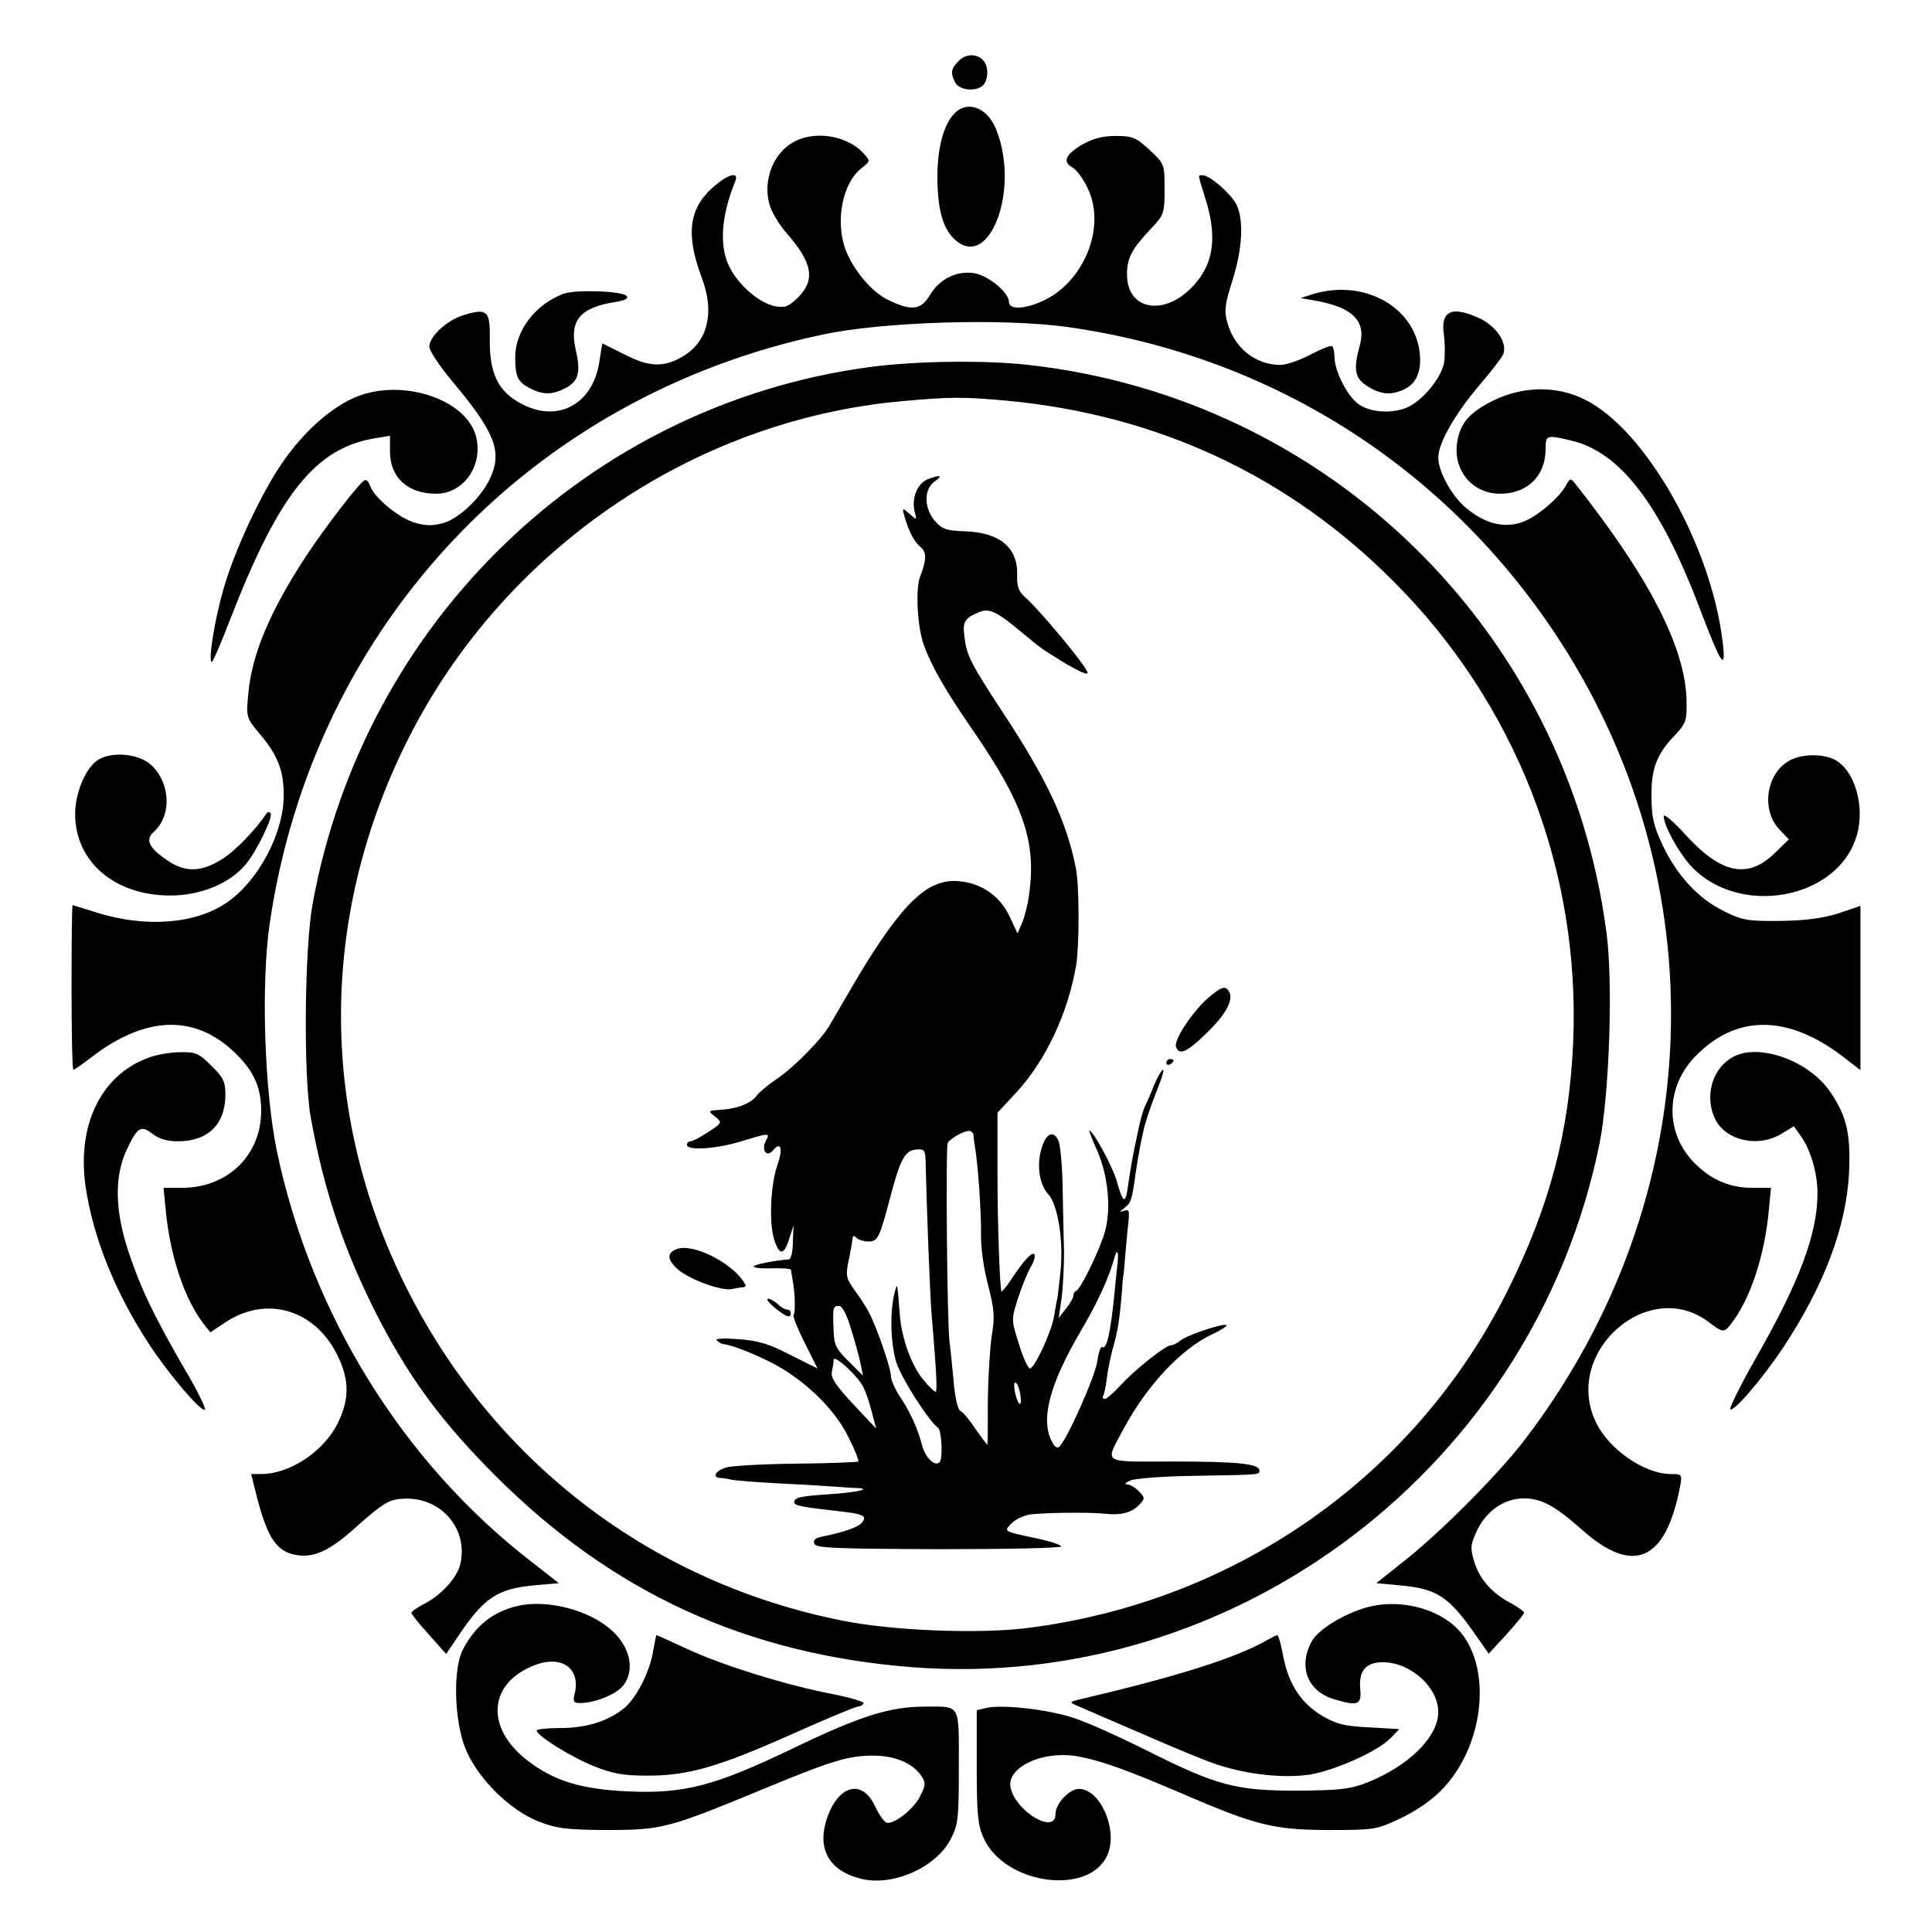 <svg version="1" xmlns="http://www.w3.org/2000/svg" width="720" height="720" viewBox="0 0 540 540"><path d="M268.1 16.9c-2.4 2.4-2.5 3.4-1.1 6.2 1.2 2.2 5.9 2.6 7.8.7 1.3-1.3 1.6-4.7.4-6.4-1.5-2.4-5-2.6-7.1-.5zM266.6 31.9c-2.9 3.2-4.5 9.2-4.6 17.1 0 9.1 1.4 14.5 4.5 17.6 9.8 9.8 18.8-13.4 11.9-30.5-2.5-6.2-8.2-8.2-11.8-4.2z"/><path d="M221.3 40c-5.3 3.2-8 10.5-6.3 16.9.5 2.1 2.7 5.8 4.8 8.2 7.3 8.3 8.2 13.1 3.2 18.1-2.6 2.5-3.6 2.9-6.3 2.4-4.2-.8-9.6-5.3-12.4-10.2-3.4-5.8-2.9-14.7 1.2-24.7 1.2-3-2.2-2-6.5 1.9-6.5 5.9-7.3 13.1-2.9 24.9 3.9 10.2 1.6 18.6-6.1 22.6-4.9 2.6-8.8 2.4-15.6-1.1l-6-3c-.1 0-.4 2.1-.8 4.6-1.6 12.1-11.3 17.7-21.6 12.4-6.8-3.5-9.3-8.6-9.1-18.7.1-7.4-.8-8.2-7.1-6.3-4.8 1.4-9.8 6-9.8 8.9 0 1.1 2.8 5.3 6.1 9.3 11.7 13.9 14.1 19.4 11.4 26.3-2.1 5.6-8.6 12.2-13.6 13.7-3 .8-4.8.8-8-.1-4.4-1.3-11.4-7.1-12.4-10.2-.4-1.1-1-1.9-1.5-1.7-1.4.5-10.8 12.7-16.5 21.3-10 15.3-15.1 27.3-16.1 38.4-.6 6.5-.6 6.7 3.1 11.1 5.1 6 6.8 10.4 6.8 17.1.1 10.6-7 24-15.8 30.1-8.8 6.1-22.8 7.2-36.7 2.8-3.4-1.1-6.4-2-6.5-2-.2 0-.3 10.3-.3 23 0 12.6.2 23 .5 23s2.6-1.6 5.2-3.6c14.5-11.1 27.8-11.9 38.7-2.3 6.2 5.5 8.6 10.3 8.6 17.4 0 12.4-9.4 21.5-22.1 21.5h-5.2l.7 7c1.3 12.5 5.2 24.1 10.5 31l1.9 2.4 3.9-2.6c11.7-8 25.7-3.8 31.9 9.6 3.1 6.6 3 11.9-.2 18.4C90.5 405.7 81 412 73 412h-2.8l1.7 6.8c2.9 11 5.4 14.8 10.7 15.8 5 .9 9.4-1 16.7-7.6 7.8-6.9 9.4-7.9 13.3-8.1 10.6-.7 18.5 8.5 16 18.5-.9 3.6-5.3 8.4-9.7 10.7-2.2 1.1-3.9 2.3-3.9 2.7 0 .4 2.2 3.1 4.9 6.1l4.8 5.4 3.3-4.9c7.3-10.9 11-13.3 21.3-14.3l6.9-.6-7.8-6.1c-35.8-27.7-61.4-69-71-114.6-3.5-16.9-4.5-46.8-2-63.8C87.6 175.1 148 110.8 230 93.5c17-3.6 50.2-4.6 68.4-2.1 55.9 7.9 104.4 38.2 135.8 85 46.6 69.5 43.4 158.8-8.1 226.1-7 9.2-22.6 24.9-32.5 32.9l-8.9 7.1 6.4.6c10.6.9 13.9 3.1 21.7 14.4l3.3 4.7 4.9-5.3c2.7-3 4.9-5.7 5-6.1 0-.4-1.7-1.6-3.7-2.7-5.2-2.7-8.9-6.8-10.3-11.8-1.1-3.7-1-4.6.9-8.7 2.7-5.4 7.5-8.7 12.9-8.8 5 0 8.7 2 16.3 8.7 14.4 12.9 23.5 8.9 27.5-12.1.6-3.3.5-3.4-2.7-3.4-7.4-.1-17.2-6.9-20.8-14.4-9.5-19.5 14.6-41 31.6-28 3.8 2.9 4.2 2.9 6 .6 5.4-6.8 9.5-19 10.7-32l.6-6.2h-5.3c-6.6 0-12.2-2.6-16.8-7.7-7.6-8.4-7.2-20.7 1-29.1 11.3-11.6 25.5-11.7 40.9-.1l5.2 4v-45.9l-6.2 2.1c-4.5 1.4-9.2 2-16.3 2.1-9 .1-10.6-.2-15.6-2.7-7.2-3.5-13.2-10-17.2-18.5-2.6-5.5-3.1-8-3.1-13.7-.1-7.8 1.5-11.8 6.8-17.3 2.8-3 3.1-3.8 3-9.5-.4-14.8-10.4-34.3-31.2-60.6-1.2-1.5-1.4-1.4-2.4.4-2.1 3.9-8.8 9.4-12.8 10.6-5 1.5-10 .2-15.2-4.1-4-3.3-7.8-10.2-7.8-14.1 0-4 4.6-12.1 11.3-20 3.5-4.1 6.6-8.1 6.9-9 1.1-3-1.8-7.5-6.4-9.8-8-3.8-11.3-2.3-10.2 4.7.3 2.3.3 5.7 0 7.7-.8 4-5.5 9.9-9.7 12.1-4.3 2.2-11.1 1.8-14.4-.8-3.1-2.4-6.4-9-6.5-12.9 0-1.4-.3-2.8-.6-3.1-.3-.4-3 .7-6.1 2.3-3 1.6-6.8 2.9-8.4 2.9-7 0-13-4.8-14.9-12-.9-3.2-.6-5.1 1.5-11.7 2.8-8.9 3.2-17 1-21.3-1.6-3-7.4-8-9.3-8-1.5 0-1.5-.7.8 6.8 3.1 10 2.3 17.3-2.7 23.2-8 9.6-19.3 8.2-19.3-2.3 0-4.6 1.3-7.1 6.9-13 3.4-3.6 3.6-4.1 3.6-10.8 0-7 0-7.1-4.2-11-3.8-3.5-4.8-3.9-9.4-3.9-3.8 0-6.4.7-9.6 2.5-4.6 2.8-5.4 4.8-2.4 6.4 1 .6 2.9 3.1 4.1 5.7 5.4 11-1.3 26.9-13.2 31.8-4.9 2.1-8.8 2.1-8.8 0 0-2.6-5.5-7.2-9.5-8-4.9-.9-9.9 1.5-12.6 6.1-2.5 4.2-5.2 4.5-11.7 1.3-4.6-2.2-9.7-8.3-11.9-14.1-2.9-8-.8-18.6 4.5-22.7 2.5-2 2.5-2 .6-4.1-4.7-5.2-14.2-6.6-20.1-2.9z"/><path d="M157.5 82.1c-7.9 3-13.5 10.3-13.5 17.8 0 5.3.7 6.9 4.1 8.6 3.6 1.9 6.3 1.9 9.9 0 3.7-1.9 4.4-4.4 2.9-10.8-1.8-8.2 1.2-11.7 11.1-13.3 2.7-.4 3.8-1 3.1-1.7-1.4-1.4-14.1-1.8-17.6-.6zM367 82.2l-3.5 1.1 4.5.8c10.3 1.9 14 5.8 12 12.7-1.8 6.6-1.3 9 2.3 11.2 3.6 2.3 6.5 2.5 10 .9 3.6-1.6 5.1-5.1 4.5-10.4-1.5-12.8-15.6-20.6-29.8-16.3zM243 102.6c-78.5 10.6-141.2 71.1-155.6 149.9-2.3 12.4-2.6 47.8-.6 59.5 3.7 20.8 9.5 38.1 19.3 57 8.7 16.7 17.6 28.7 32.4 43.5 32.7 32.7 70.2 49.9 116.6 53.5 90.8 6.9 173.8-56.5 192-146.5 2.7-13.7 3.8-45 1.9-58.9-11-84-77.4-149.2-161.5-158.6-12.3-1.4-31.9-1.1-44.5.6zm38.5 9.4c42.2 4 78.6 21 108 50.5 34.2 34.2 52.3 80.7 50.2 128.9-1.1 25-6.5 45.5-18.2 69.1-25.9 52.1-76.2 87.4-134.9 94.6-13.4 1.6-37.1.7-51-2.1-52.6-10.4-96.3-43.3-121-91.1-25.4-49.1-25.7-104.6-1-154.4 26.5-53.4 79.9-90.2 138.8-95.4 13.3-1.2 16.9-1.2 29.1-.1z"/><path d="M259.2 134c-2.8 1.2-4.4 5.2-3.6 8.8.7 2.7.7 2.7-1.4.8-2.1-1.8-2.1-1.8-1.3 1.1 1.2 4 2.6 6.7 4.5 8.3 1.6 1.3 1.6 3.5-.2 8.1-1.4 3.5-.8 14.5 1.1 19.4 2.1 5.8 6.1 12.7 13.2 23 14.6 21.1 18.3 31.9 16.1 46.7-.3 2.6-1.2 6-1.9 7.7l-1.3 3-2.2-4.7c-2.6-5.7-7.9-9.4-14.2-9.9-8.6-.8-15.6 5.8-28.2 26.7-3.4 5.8-6.9 11.8-7.7 13.2-2 3.8-9.9 11.9-14.9 15.3-2.4 1.6-4.9 3.7-5.6 4.6-1.5 2.2-5.4 3.8-10.2 4.1-3.5.2-3.6.3-1.5 1.9 2 1.7 2 1.7-1.9 4.3-2.2 1.4-4.4 2.6-5 2.6-.5 0-1 .4-1 1 0 1.7 8.4 1.1 15.2-1 7.8-2.4 8.1-2.4 6.9-.2-1.4 2.6.1 4.8 1.9 2.8 2.2-2.7 2.9-.7 1.4 3.7-2 5.5-2.5 15.9-1.1 20.9 1.5 4.8 2.8 4.8 4.3 0l1.2-3.7-.2 4.7c0 2.7-.5 4.8-1.1 4.8-3.2.2-9.1 1.3-9.8 1.9-.4.4 1.8.7 4.8.6 3-.1 5.5.1 5.6.4 0 .3.2 1.5.4 2.6.7 3.6.9 9.4.3 10-.3.3 1.1 3.8 3.1 7.8l3.6 7.2-7.6-3.8c-5.9-3.1-9.1-4-14.5-4.4-4-.3-6.5-.2-6.1.3.5.5 1.2.9 1.5 1 2.5.3 7.4 2.1 13.1 4.9 9.4 4.6 18.3 13.1 22.2 21.1 1.8 3.5 3 6.6 2.8 6.9-.3.2-8.1.5-17.4.6-9.3.1-18.2.6-19.7 1.1-2.9 1-3.8 2.7-1.5 2.9.6 0 2.1.2 3.2.5 1.1.2 7 .7 13 1 6.1.3 13 .7 15.5.9 2.5.2 5.4.4 6.4.4 4.5.2.3 1.2-7 1.7-8.8.6-10.4.9-10.4 2.3 0 .9 1.8 1.3 13.4 2.6 6.1.7 7 1.3 5.5 3.1-1.1 1.3-4.6 2.5-11.1 3.9-1.9.3-2.6 1-2.2 2 .5 1.2 6 1.4 35.1 1.5 18.9 0 34.2-.3 33.9-.8-.3-.5-3.1-1.4-6.3-2.1-10-2.1-9.7-2-7.8-4.1 1-1.1 3.1-2.2 4.9-2.6 2.7-.6 17.1-.8 21.6-.3 4 .5 7.2-.3 9.1-2.2 2-2 2-2.2.3-4-.9-1-2.4-1.9-3.3-2-1 0-.6-.5.9-1.1 1.4-.6 9.5-1.2 18-1.3 18.5-.3 18-.3 18-1.5 0-1.9-6.3-2.5-24-2.5-20.5 0-19.3.9-13.8-9.4 6.5-12 16-22.1 24.5-26.1 2.5-1.2 4.3-2.3 4.1-2.6-.7-.7-11.1 2.8-12.9 4.3-.8.7-2 1.3-2.6 1.3-1.5 0-10.1 6.8-14.1 11.2-1.9 2.1-3.9 3.8-4.4 3.8-.5 0-.7-.3-.5-.8.3-.4.8-2.7 1.1-5.2.3-2.5 1.1-6.1 1.6-8 1.3-4.3 1.9-7.9 2.5-15 .2-3 .4-5.5.5-5.5 0 0 .3-2.5.5-5.5.3-3 .6-7.2.9-9.3.3-3.2.2-3.8-1.2-3.3s-1.4.4.1-.8c1.8-1.4 2.1-2.1 3.1-9.6.4-2.5.8-5.2 1-6 .1-.8.6-3.3 1.1-5.5.4-2.2 2-7 3.5-10.8 1.5-3.7 2.5-6.7 2.1-6.7-.4 0-1.5 1.9-2.5 4.2-.9 2.4-2.1 5-2.5 5.9-.5.8-1.4 4-2 7-.6 3-1.4 6.5-1.6 7.9-.3 1.4-.8 4.7-1.2 7.3-.7 5.5-1.4 5.2-3.2-1.3-1.1-3.9-6.6-14-7.6-14-.2 0 .8 2.6 2.2 5.7 3 6.9 3.9 16 2.2 22.3-1.2 4.7-6.8 16.3-8.1 16.8-.5.2-.8.8-.8 1.4 0 .5-.9 2.2-2.1 3.6l-2 2.6.8-5.4c.4-3 .7-8.9.7-13-.1-4.1-.3-12.5-.4-18.5-.1-6.1-.7-11.8-1.2-12.8-1.5-2.9-3.4-1.9-4.7 2.3-1.4 4.8-.6 10.1 1.9 12.8 2.7 2.9 4.3 13.2 3.4 21.7-.4 3.8-.8 7.2-.9 7.5-.1.3-.5 2.5-.9 5-.8 4.4-5 13.5-6.6 14.5-.5.3-1.9-2.6-3.1-6.5-2.2-6.9-2.3-7-.5-12.7 1-3.2 2.6-7.2 3.6-9 1.1-1.8 1.5-3.5 1-3.8-.8-.5-3.2 2.2-7.3 8.5-1 1.3-1.8 2.2-1.8 2-.5-2-1.1-19.3-1.1-33.2V311l5.4-5.8c8.2-9 14.3-22 16.6-35.5.9-5.6.9-22.2-.1-27.1-2.5-12.7-8-24.7-20.3-43.3-9.1-13.9-10.2-16.1-10.8-21-.6-4.5-.1-5.4 3.8-7.1 3.1-1.4 5.1-.4 13.1 6.3 4.1 3.4 4.6 3.8 7.7 5.7 5.7 3.7 9.8 5.7 9.8 4.9 0-1.5-13.1-17.3-17.7-21.4-1.6-1.4-2.1-3-2-5.8.3-7.8-4.8-12.1-14.7-12.4-5.1-.2-6.3-.6-8.3-2.9-3.1-3.6-3.1-8.9-.1-11 2.5-1.8 1.6-2-2-.6zm12.9 183.2c0 .7.2 2.2.4 3.3.8 4.4 1.8 18.4 1.7 24.5-.1 3.7.8 9.8 2 14.3 1.7 6.7 1.9 8.7 1 14-.5 3.4-1 11.5-1.1 17.9 0 6.5 0 12.1-.1 12.5 0 .3-1.4-1.5-3.2-4.1-1.7-2.6-3.7-5-4.3-5.2-.8-.3-1.6-3.8-2-8.7-.4-4.5-.9-9.3-1.1-10.7-.7-5.2-1.1-54.8-.5-55.6.9-1.3 4.4-3.3 5.9-3.3.6-.1 1.2.5 1.3 1.1zm-13.4 7.1c.3 12.9 1.2 37.4 1.7 43.2 1.4 16.5 1.6 21.5 1.1 21.5-.4 0-1.8-1.4-3.3-3.2-3.3-3.8-6.2-11.6-6.7-18.3-.7-9.3-.7-9.2-1.5-6-1.3 5.1-1.1 13.9.5 19.2 1.3 4.3 9 16.4 11.7 18.4 1 .7 1.4 8.7.4 9.6-1.3 1.3-4-1.3-4.9-4.8-1.1-4.4-3.4-9.5-6.4-13.9-1.2-1.9-2.3-4.4-2.3-5.5 0-2.1-4-13.7-6.1-17.6-.6-1.3-2.4-4-3.9-6.1-2.5-3.5-2.7-4.1-1.8-8.5.6-2.7 1-5.4 1.1-6.1 0-.9.4-.9 1.1-.2.5.5 2 1 3.3 1 2.7 0 3.1-.9 6.3-13 2.7-10.2 4-12.5 7.2-12.7 2.1-.2 2.4.2 2.5 3zm53.7 28.4c-.2 1.6-.6 5.5-.9 8.8-1.1 11.1-2.2 15.8-3.4 15-.5-.2-1.1 1.6-1.4 4-.6 4.3-8.9 22.9-10.8 24-.4.3-1.3-.3-1.8-1.4-3.4-6.2-.8-16.1 8-31.1 4.7-8 7.8-14.7 9.5-20.8.6-2.2 1.1-1.3.8 1.5zm-74.6 18.5c1.1 3.5 2.3 7.9 2.7 9.8l.7 3.5-4-4c-3.5-3.4-4.1-4.7-4.2-8.5-.3-6.5-.2-7 1.5-7 .9 0 2.1 2.3 3.3 6.2zm3.4 16.3c.6 1 1.7 4.1 2.4 6.9l1.3 4.9-6.5-6.9c-4.7-5.1-6.3-7.4-5.9-8.9.2-1.1.5-2.7.5-3.4 0-1.7 6.5 4.2 8.2 7.4zm44 2.5c.3 1.7.1 2.7-.3 2.3-1.1-1.1-2-6.5-1-5.8.5.2 1.1 1.8 1.3 3.5zM337.6 279c-4.5 4-9.6 11.8-8.9 13.6.9 2.5 3.1 1.5 8.7-4 5.3-5.1 7.5-9.3 6.1-11.5-1-1.7-2.2-1.3-5.9 1.9z"/><path d="M326 297.1c0 .5.5.7 1 .4.6-.3 1-.8 1-1.1 0-.2-.4-.4-1-.4-.5 0-1 .5-1 1.1zM189.2 349.1c-2.9 1.1-2.8 3 .4 5.8 3.1 2.7 12.1 6 14.9 5.4 1.1-.2 2.5-.5 3.2-.5.9-.1.9-.5 0-1.8-3.9-5.5-14.2-10.5-18.5-8.9zM216.5 365.5c3.3 2.6 4.5 3.1 4.5 1.5 0-.6-.5-1-1.1-1-.6 0-1.7-.7-2.5-1.5-.9-.8-2.1-1.5-2.7-1.5-.7 0 .2 1.1 1.8 2.5zM98.5 111.4c-6.5 3-13.5 9.3-19 17.1-6 8.3-13.8 24.9-17 36-2.5 8.6-4.4 20.5-3.3 20.5.3 0 2.7-5.5 5.3-12.3 13.5-34.7 23.7-47.5 40.3-50.2l4.2-.7v4.4c0 7.3 5 11.8 12.9 11.8 7.8 0 13.3-8.1 11.1-16.2-3-10.7-21.8-16.4-34.5-10.4zM417.3 112c-6.6 3.3-9.1 6.2-10 11.5-1.3 7.9 4.2 14.5 12 14.5 7.6 0 12.7-5 12.7-12.5 0-3.9.2-4 7-2.4 13.7 3.1 25 17.7 36.1 47 6 15.8 7.4 17.9 6.4 9.4-3.2-27.1-21.6-59.4-38.5-67.8-7.9-4-17.4-3.8-25.7.3zM27.1 212.6c-3.3 2.4-6.1 9.1-6.1 14.9 0 13.4 11.1 22.8 26.6 22.8 8.4 0 16.5-3.3 21-8.6 3.1-3.7 7.9-13.5 7-14.4-.3-.4-.7-.4-.9-.2-3.3 4.9-9 10.8-12.6 13-5.7 3.7-10.4 3.8-15.3.4-5.2-3.5-6.3-5.8-3.8-8 5.2-4.7 4.6-14.1-1.1-19-3.7-3-11.1-3.5-14.8-.9zM499.8 212.8c-6.3 3.8-7.5 13.8-2.4 19.1l2.6 2.7-3.9 3.8c-7.6 7.4-15 5.9-25.1-5.2-3.3-3.6-6-5.9-6-5.1.1 2.7 3.9 9.7 7.4 13.7 13.4 14.8 41.5 9.7 46.6-8.4 2.4-8.3-.8-18.6-6.5-21.2-3.7-1.7-9.5-1.4-12.7.6zM41.6 295.6c-13.3 4.8-20.1 18.7-17.7 35.9 2.1 14.4 8.4 30.1 18.1 44.7 5.4 8.2 14.4 18.7 15.3 17.8.3-.3-2.1-5.3-5.5-11-8.9-15.4-12.5-23-15.8-32.9-3.9-11.6-4.1-21.2-.6-28.7 3-6.4 4-7 7.2-4.5 1.8 1.4 4.1 2.1 7.1 2.1 8.5 0 13.3-4.8 13.3-13.1 0-3.5-.6-4.8-3.9-8-3.5-3.5-4.4-3.9-8.7-3.8-2.7 0-6.7.7-8.8 1.5zM483.9 295.7c-5.6 3.4-7.5 11.2-4.4 17.3 3.1 5.9 12 7.8 18.4 3.9l3.5-2.1 1.7 2.4c2.8 3.6 4.9 10.6 4.9 16.2 0 11.5-5 24.8-17.4 46.5-4.2 7.4-7.3 13.7-7 14 .9.9 8.9-8.4 14.9-17.4 11.3-17.1 17.5-33.5 18.3-48.5.5-11.1-.6-15.9-5.1-22.6-6-9.1-20.7-14.2-27.8-9.7zM144.5 448.9c-6.9 1.7-11.6 5.5-15.1 12.1-2.8 5.3-2.5 19.5.6 27.5 3.2 8.2 12.2 17.3 20.5 20.6 5.2 2 7.7 2.3 19 2.4 15.4 0 17.5-.6 42-10.7 20.9-8.7 25.5-10.1 32.6-10.1 6 0 11.1 2.1 13.5 5.8 1.2 1.8 1.1 2.6-.4 5.5-1.8 3.7-7.6 8.2-9.5 7.4-.7-.3-2.1-2.4-3.2-4.7-3.7-7.8-10.6-5.6-13.6 4.3-2.4 8 1 13.8 9.3 16 8.9 2.5 21.2-2.8 25.5-10.9 2.1-4.1 2.3-5.6 2.3-20.2 0-17.9.6-16.9-9.3-16.9-10 0-18.2 2.6-36.7 11.5-22.2 10.7-30.7 12.9-46.5 12.2-13-.6-20.6-2.9-27.9-8.5-12.1-9.2-11.2-21.8 1.9-26.8 7.6-2.9 12.9 1 11.1 8.1-.5 2.1-.3 2.5 1.5 2.5 4.2 0 10.1-2.4 12.1-4.9 3.3-4.2 2-10.6-3-15.2-6.3-5.9-18.3-9-26.7-7zM381.9 449.3c-6.6 1.9-13.7 6.3-15.4 9.7-3.7 7.1-.9 13.9 6.6 16 6.4 1.9 7.5 1.5 7.1-2.8-.5-5.3 1.6-7.7 6.6-7.6 7.7.2 15.2 7.1 15.2 13.9 0 6.9-8.1 15-19.8 19.7-5 1.9-7.6 2.2-19.7 2.3-17 0-22.4-1.4-41.9-11.2-7.2-3.6-16.2-7.7-20.1-9-7.3-2.5-20.4-4-24.9-2.9l-2.6.6v15.8c0 13.3.3 16.3 1.9 19.9 6 13.2 29.8 16.3 34.7 4.6 2.9-6.9-2.1-18.3-8-18.3-2.7 0-6.6 4.1-6.6 7.1 0 5.7-10.9-.6-12.5-7.3-1.5-5.8 9.2-10.8 19.2-8.8 6.3 1.2 13.2 3.7 27.5 9.8 21.7 9.4 26.5 10.6 41.8 10.7 13.1 0 13.7-.1 20.1-3.1 8.5-4.1 13.8-8.9 17.7-16.2 6.3-11.8 6.4-26.5.2-35-5.2-7.2-17.1-10.7-27.1-7.9z"/><path d="M182.6 461.2c-.9 6.1-5 14-8.6 16.6-4.6 3.5-10.5 5.2-17.6 5.2-3.5 0-6.4.3-6.4.7 0 1.4 9.6 7.4 16.1 10 5 2 8 2.6 14.9 2.6 11.3 0 19.8-2.4 40.8-11.8 9.2-4.1 17.3-7.5 18-7.5.6 0 1.3-.4 1.6-.9.3-.4-3.6-1.6-8.7-2.6-13-2.5-30.7-8-40.6-12.6-4.6-2.1-8.5-3.9-8.6-3.9-.1 0-.5 1.9-.9 4.2zM354 458.5c-8.5 4.9-25.4 10.2-51.5 16.3-3.4.8-3.7 1-2 1.7 1.1.5 9.4 4.1 18.5 8 9.1 4 18.8 8 21.5 8.8 8.3 2.7 18.4 3.8 25.6 2.7 7.2-1.2 19.2-6.6 22.7-10.3l2.3-2.4-8.4-.5c-6.8-.3-9.2-.9-13.1-3.2-5.9-3.5-9.4-8.8-10.9-16.5-.6-3.4-1.4-6.1-1.7-6.1-.3.1-1.6.7-3 1.5z"/></svg>